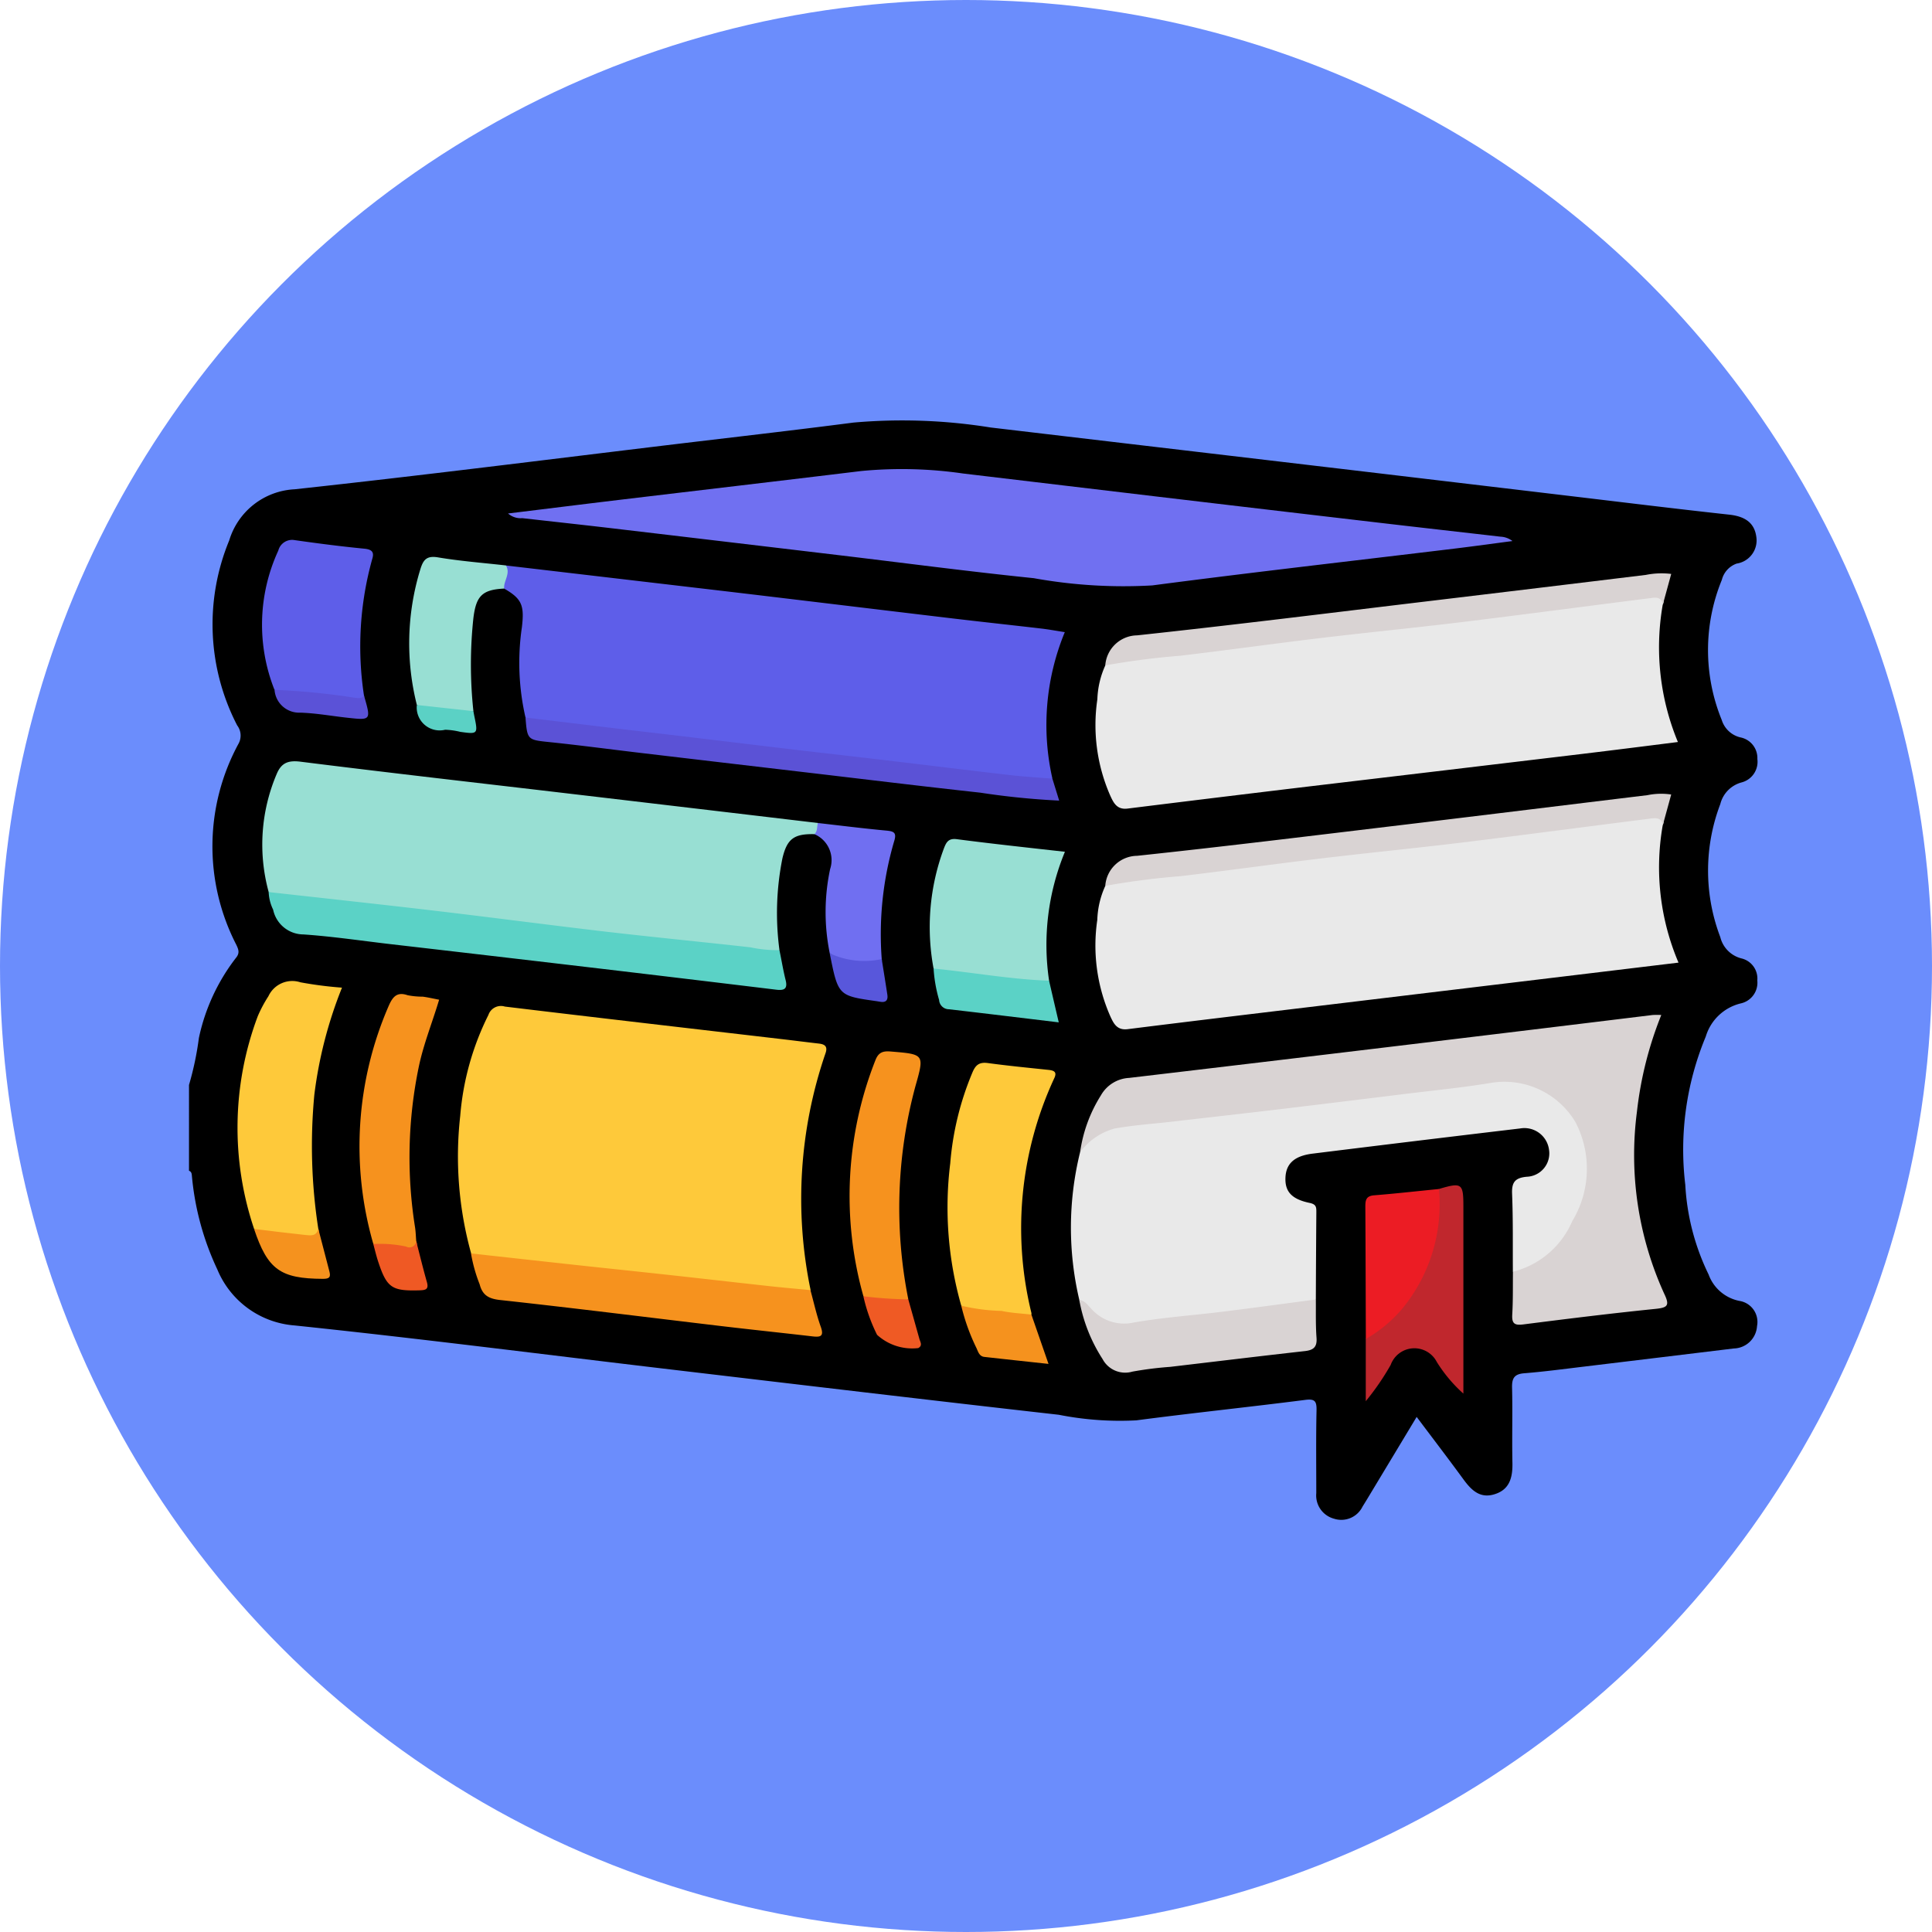 <svg xmlns="http://www.w3.org/2000/svg" xmlns:xlink="http://www.w3.org/1999/xlink" width="92" height="92" viewBox="0 0 92 92">
  <defs>
    <clipPath id="clip-path">
      <rect id="Rectángulo_339004" data-name="Rectángulo 339004" width="74.686" height="52.378" fill="none"/>
    </clipPath>
  </defs>
  <g id="Grupo_983744" data-name="Grupo 983744" transform="translate(-754 -3988)">
    <circle id="Elipse_4873" data-name="Elipse 4873" cx="46" cy="46" r="46" transform="translate(754 3988)" fill="#6b8dfc"/>
    <g id="Grupo_983743" data-name="Grupo 983743" transform="translate(763 4008)">
      <g id="Grupo_983742" data-name="Grupo 983742" transform="translate(0 0)" clip-path="url(#clip-path)">
        <path id="Trazado_211047" data-name="Trazado 211047" d="M0,31.664a14.62,14.62,0,0,0,.471-2.237,9.42,9.42,0,0,1,1.754-3.8c.2-.236.141-.4.027-.639a10.234,10.234,0,0,1,.11-9.581.8.8,0,0,0-.067-.863,10.458,10.458,0,0,1-.38-8.809A3.43,3.43,0,0,1,5.022,3.3c6.035-.653,12.057-1.418,18.084-2.143C25.952.816,28.8.491,31.64.123a26.473,26.473,0,0,1,6.536.234q6.583.777,13.167,1.553Q58.469,2.751,65.6,3.6c2.581.306,5.16.625,7.743.907.69.075,1.191.341,1.289,1.044A1.115,1.115,0,0,1,73.7,6.837a1.105,1.105,0,0,0-.707.775,8.813,8.813,0,0,0-.006,6.671,1.225,1.225,0,0,0,.917.837,1,1,0,0,1,.78,1.022,1.015,1.015,0,0,1-.751,1.116,1.424,1.424,0,0,0-1.014,1.032,8.9,8.9,0,0,0,0,6.335,1.387,1.387,0,0,0,1.021,1.017.985.985,0,0,1,.741,1.047,1.008,1.008,0,0,1-.787,1.092,2.3,2.3,0,0,0-1.665,1.574,14.024,14.024,0,0,0-.977,7.065,11.087,11.087,0,0,0,1.11,4.27,1.965,1.965,0,0,0,1.473,1.259,1.014,1.014,0,0,1,.833,1.2,1.136,1.136,0,0,1-1.107,1.064q-3.58.435-7.16.867c-.94.113-1.88.238-2.823.314-.474.039-.586.243-.575.69.03,1.191-.008,2.382.017,3.573.015.694-.128,1.281-.86,1.5-.71.217-1.125-.231-1.5-.749-.7-.957-1.421-1.9-2.2-2.936-.749,1.244-1.454,2.415-2.16,3.586-.137.229-.275.458-.417.684a1.125,1.125,0,0,1-1.359.577,1.147,1.147,0,0,1-.844-1.217c0-1.313-.017-2.626.012-3.938.01-.448-.082-.564-.556-.5-2.674.342-5.355.62-8.027.972a15,15,0,0,1-3.691-.266c-6.153-.695-12.3-1.428-18.451-2.154-5.98-.706-11.954-1.474-17.944-2.1A4.335,4.335,0,0,1,1.349,40.45a13.242,13.242,0,0,1-1.206-4.4c-.014-.118,0-.246-.143-.3Z" transform="translate(0 0)"/>
        <path id="Trazado_211048" data-name="Trazado 211048" d="M23.5,61.592a17.287,17.287,0,0,1-.519-6.555,13.079,13.079,0,0,1,1.341-4.8.63.63,0,0,1,.784-.4c4.431.535,8.864,1.045,13.3,1.563.554.065,1.107.137,1.661.2.306.036.419.161.3.482a21.338,21.338,0,0,0-.7,11.262.856.856,0,0,1-.755.148c-4.8-.518-9.589-1.068-14.389-1.556a1.666,1.666,0,0,1-1.018-.337" transform="translate(-10.065 -21.905)" fill="#fec93a"/>
        <path id="Trazado_211049" data-name="Trazado 211049" d="M104.064,34.038a11.569,11.569,0,0,0,.75,6.549l-4.76.574L87.257,42.7c-2.892.348-5.784.693-8.675,1.056-.527.066-.681-.3-.839-.645a8.356,8.356,0,0,1-.606-4.558,4.208,4.208,0,0,1,.38-1.618,1.219,1.219,0,0,1,.909-.386c3.875-.489,7.754-.947,11.633-1.406,4.312-.512,8.622-1.04,12.935-1.543a2.23,2.23,0,0,1,.723-.039c.253.053.489.134.347.48" transform="translate(-33.885 -14.748)" fill="#e9e9e9"/>
        <path id="Trazado_211050" data-name="Trazado 211050" d="M104.064,15.292a11.771,11.771,0,0,0,.721,6.547c-1.581.2-3.093.391-4.607.573q-6.43.769-12.861,1.531-4.371.523-8.74,1.066c-.528.066-.68-.309-.837-.649a8.369,8.369,0,0,1-.6-4.555,4.232,4.232,0,0,1,.38-1.617,1.219,1.219,0,0,1,.909-.386c3.875-.489,7.754-.947,11.633-1.406,4.312-.512,8.622-1.04,12.935-1.543a2.23,2.23,0,0,1,.723-.039c.253.053.49.133.347.479" transform="translate(-33.885 -6.505)" fill="#e9e9e9"/>
        <path id="Trazado_211051" data-name="Trazado 211051" d="M26.795,12.365q5.343.627,10.686,1.254c3.515.417,7.028.844,10.542,1.262,1.42.169,2.842.321,4.263.487.356.041.709.108,1.121.171a11.575,11.575,0,0,0-.591,6.971,1.006,1.006,0,0,1-.894.17c-5.076-.618-10.157-1.2-15.235-1.8-2.623-.312-5.245-.634-7.871-.923a1.911,1.911,0,0,1-1.09-.35,11.629,11.629,0,0,1-.172-4.3c.123-1.043,0-1.359-.847-1.843a1.273,1.273,0,0,1,.086-1.1" transform="translate(-11.702 -5.437)" fill="#5e5ee9"/>
        <path id="Trazado_211052" data-name="Trazado 211052" d="M6.533,35.233a8.566,8.566,0,0,1,.381-5.62c.22-.528.54-.663,1.136-.588,4.307.541,8.622,1.029,12.934,1.537q5.854.689,11.707,1.383c.067.218.182.452-.174.531-.973-.022-1.3.227-1.519,1.146a13.259,13.259,0,0,0-.142,4.372.891.891,0,0,1-.82.179c-3.881-.466-7.764-.9-11.647-1.349Q13,36.2,7.608,35.6a1.581,1.581,0,0,1-1.075-.364" transform="translate(-2.739 -12.754)" fill="#98dfd3"/>
        <path id="Trazado_211053" data-name="Trazado 211053" d="M96,65.163c-.008-1.237.013-2.475-.037-3.711-.022-.549.138-.758.694-.812a1.114,1.114,0,0,0,1.063-1.3,1.182,1.182,0,0,0-1.374-1q-4.947.587-9.89,1.2c-.866.109-1.25.479-1.284,1.122-.035.668.277,1.043,1.152,1.224.316.066.319.208.318.438q-.016,2.074-.024,4.148c-.11.266-.345.313-.593.342-2.789.323-5.574.67-8.362,1A2.411,2.411,0,0,1,75.354,66.5a15.011,15.011,0,0,1,.038-7.031A2.2,2.2,0,0,1,77.372,58.1c4.046-.507,8.1-.975,12.147-1.461,1.76-.211,3.521-.406,5.278-.639a4.082,4.082,0,0,1,4.859,4.762A5.527,5.527,0,0,1,97,64.994c-.3.188-.612.438-1,.169" transform="translate(-32.959 -24.604)" fill="#e9e9e9"/>
        <path id="Trazado_211054" data-name="Trazado 211054" d="M27.112,6.28c1.816-.222,3.534-.437,5.254-.643,3.854-.461,7.708-.911,11.561-1.379a20.312,20.312,0,0,1,4.866.119q4.624.55,9.247,1.1,5.347.634,10.695,1.259c1.879.22,3.759.431,5.639.648a1.014,1.014,0,0,1,.571.208c-.9.118-1.806.244-2.711.354-4.816.583-9.637,1.128-14.446,1.759a24,24,0,0,1-5.641-.345c-3.112-.318-6.215-.731-9.321-1.1q-5.383-.641-10.766-1.276c-1.421-.167-2.844-.321-4.267-.482a.908.908,0,0,1-.68-.224" transform="translate(-11.922 -1.828)" fill="#7070f1"/>
        <path id="Trazado_211055" data-name="Trazado 211055" d="M96.344,62.79a4.177,4.177,0,0,0,2.827-2.409,4.809,4.809,0,0,0,.147-4.726,3.943,3.943,0,0,0-3.953-1.869c-1.4.237-2.816.371-4.226.546q-2.867.355-5.735.7c-1.77.211-3.542.41-5.313.614-.909.105-1.828.163-2.726.328A3.021,3.021,0,0,0,75.735,57.1a6.865,6.865,0,0,1,.99-2.707,1.642,1.642,0,0,1,1.344-.833Q90.536,52.089,103,50.564a3.91,3.91,0,0,1,.411,0,17.545,17.545,0,0,0-1.16,4.611,15.921,15.921,0,0,0,1.3,8.663c.27.562.164.662-.419.721-2.1.213-4.194.472-6.287.739-.417.054-.556-.034-.531-.467.04-.677.025-1.358.033-2.038" transform="translate(-33.302 -22.231)" fill="#d9d3d3"/>
        <path id="Trazado_211056" data-name="Trazado 211056" d="M6.768,40.121c2.608.292,5.216.572,7.822.879,2.725.32,5.445.68,8.17,1,2.32.269,4.645.495,6.966.755a5.876,5.876,0,0,0,1.364.131c.1.475.176.953.294,1.422.105.419-.058.509-.442.463q-4.507-.547-9.017-1.079-4.69-.552-9.382-1.094c-1.372-.16-2.74-.365-4.116-.459A1.482,1.482,0,0,1,6.98,40.958a2.08,2.08,0,0,1-.212-.837" transform="translate(-2.974 -17.642)" fill="#5bd2c6"/>
        <path id="Trazado_211057" data-name="Trazado 211057" d="M65.143,66.2a17.065,17.065,0,0,1-.523-6.777,14.039,14.039,0,0,1,1.046-4.3c.154-.381.331-.529.747-.473.962.131,1.929.224,2.894.326.276.03.407.111.257.415a16.952,16.952,0,0,0-1.079,11.16.318.318,0,0,1,0,.073c-.229.2-.495.109-.752.1-.645-.019-1.276-.174-1.922-.188a.7.7,0,0,1-.666-.34" transform="translate(-28.37 -24.028)" fill="#fec93a"/>
        <path id="Trazado_211058" data-name="Trazado 211058" d="M4.913,59.493a15.1,15.1,0,0,1,.171-10.119,6.205,6.205,0,0,1,.511-.961,1.251,1.251,0,0,1,1.522-.663,18.353,18.353,0,0,0,1.981.255A20.382,20.382,0,0,0,7.782,53.1a25.82,25.82,0,0,0,.187,6.381c.106.332-.117.473-.363.472a4.656,4.656,0,0,1-2.693-.457" transform="translate(-1.813 -20.974)" fill="#fec93a"/>
        <path id="Trazado_211059" data-name="Trazado 211059" d="M63.144,41.781a10.73,10.73,0,0,1,.492-5.722c.111-.287.211-.491.614-.439,1.68.219,3.366.4,5.149.6a11.588,11.588,0,0,0-.754,6.141.917.917,0,0,1-.817.191c-1.3-.139-2.592-.322-3.893-.447a1.244,1.244,0,0,1-.791-.323" transform="translate(-27.688 -15.659)" fill="#98dfd3"/>
        <path id="Trazado_211060" data-name="Trazado 211060" d="M23.971,70.835q2.441.269,4.882.537c1.509.164,3.018.32,4.527.485,1.6.175,3.206.36,4.81.536.647.07,1.295.126,1.942.188.161.584.289,1.179.493,1.748.161.45-.01.5-.387.456-1.446-.168-2.893-.319-4.338-.49-3.516-.417-7.03-.859-10.55-1.243-.551-.061-.838-.236-.971-.752a7.316,7.316,0,0,1-.41-1.463" transform="translate(-10.54 -31.147)" fill="#f6921e"/>
        <path id="Trazado_211061" data-name="Trazado 211061" d="M6.8,17.331A8.415,8.415,0,0,1,6.981,10.7a.679.679,0,0,1,.78-.5c1.1.157,2.21.3,3.319.408.363.037.48.162.372.5a15.477,15.477,0,0,0-.391,6.488.222.222,0,0,1-.251.275A16.267,16.267,0,0,1,6.8,17.331" transform="translate(-2.729 -4.48)" fill="#5e5ee9"/>
        <path id="Trazado_211062" data-name="Trazado 211062" d="M104.422,33.252c-.064-.392-.367-.337-.622-.305-2.983.375-5.963.773-8.947,1.137-2.222.271-4.449.487-6.671.753-2.245.268-4.485.582-6.73.848a36.043,36.043,0,0,0-3.577.462,1.537,1.537,0,0,1,1.514-1.432c4.3-.457,8.587-.988,12.879-1.5,3.809-.457,7.616-.927,11.424-1.388a3.217,3.217,0,0,1,1.132-.031l-.4,1.46" transform="translate(-34.243 -13.962)" fill="#d9d3d3"/>
        <path id="Trazado_211063" data-name="Trazado 211063" d="M104.422,14.508c-.064-.392-.368-.337-.622-.3-2.982.375-5.963.773-8.947,1.137-2.222.271-4.449.487-6.671.753-2.245.268-4.485.582-6.73.848a36.066,36.066,0,0,0-3.577.462,1.541,1.541,0,0,1,1.514-1.432c4.659-.5,9.309-1.082,13.962-1.639q5.134-.614,10.268-1.24a3.786,3.786,0,0,1,1.206-.046l-.4,1.462" transform="translate(-34.243 -5.721)" fill="#d9d3d3"/>
        <path id="Trazado_211064" data-name="Trazado 211064" d="M15.16,60.692a16.766,16.766,0,0,1,.749-11.38c.185-.406.391-.638.881-.468a3.752,3.752,0,0,0,.723.069c.239.031.476.087.78.145-.319,1.069-.735,2.09-.963,3.167a21.213,21.213,0,0,0-.184,7.67c.033.216.038.435.056.653.105.292-.075.444-.306.426a3.2,3.2,0,0,1-1.734-.283" transform="translate(-6.382 -21.453)" fill="#f6921e"/>
        <path id="Trazado_211065" data-name="Trazado 211065" d="M56.806,65.323a17.623,17.623,0,0,1,.577-11.256c.147-.371.37-.431.727-.4,1.6.133,1.606.125,1.171,1.658a22.2,22.2,0,0,0-.337,10.144,2.222,2.222,0,0,1-2.137-.146" transform="translate(-24.691 -23.595)" fill="#f6921e"/>
        <path id="Trazado_211066" data-name="Trazado 211066" d="M28.6,25.289q2.148.258,4.3.517c1.409.167,2.82.328,4.23.5,1.457.173,2.913.351,4.37.523,1.434.169,2.869.329,4.3.5,1.959.232,3.916.475,5.875.7.67.077,1.344.115,2.016.17l.323,1.045a36.306,36.306,0,0,1-3.756-.378c-2.747-.3-5.489-.636-8.233-.958q-3.972-.466-7.944-.935c-1.444-.171-2.885-.364-4.332-.514-1.043-.108-1.065-.1-1.148-1.166" transform="translate(-12.577 -11.12)" fill="#5b52d6"/>
        <path id="Trazado_211067" data-name="Trazado 211067" d="M75.667,74.764c.3.043.434.3.621.477a2.085,2.085,0,0,0,1.978.6c1.4-.244,2.822-.34,4.232-.515,1.479-.183,2.956-.386,4.433-.58.007.606-.013,1.213.032,1.815.034.44-.132.594-.551.641-2.141.24-4.279.5-6.419.752a16.676,16.676,0,0,0-1.8.227,1.218,1.218,0,0,1-1.418-.6,7.645,7.645,0,0,1-1.109-2.817" transform="translate(-33.272 -32.865)" fill="#d9d3d3"/>
        <path id="Trazado_211068" data-name="Trazado 211068" d="M23.323,12.046c.235.387-.119.729-.086,1.1-1.05.05-1.335.356-1.464,1.4a20.762,20.762,0,0,0,0,4.434,3.648,3.648,0,0,1-2.693-.294,11.988,11.988,0,0,1,.161-6.442c.137-.452.29-.678.843-.585,1.071.18,2.158.262,3.239.385" transform="translate(-8.23 -5.118)" fill="#98dfd3"/>
        <path id="Trazado_211069" data-name="Trazado 211069" d="M103.5,65.221c1.089-.323,1.164-.27,1.164.83v8.914a6.886,6.886,0,0,1-1.267-1.509,1.2,1.2,0,0,0-2.195.143,12.2,12.2,0,0,1-1.186,1.727V72.362a2.051,2.051,0,0,1,.643-.678,7.045,7.045,0,0,0,2.649-5.494c.008-.331-.069-.685.19-.969" transform="translate(-43.979 -28.603)" fill="#c0272d"/>
        <path id="Trazado_211070" data-name="Trazado 211070" d="M103.48,65.357a7.813,7.813,0,0,1-1.767,5.726A6.541,6.541,0,0,1,100,72.5c-.007-2.1-.011-4.207-.024-6.31,0-.3.038-.5.412-.531,1.033-.082,2.063-.2,3.094-.3" transform="translate(-43.96 -28.739)" fill="#ec1c24"/>
        <path id="Trazado_211071" data-name="Trazado 211071" d="M53.148,34.783c.166-.142.112-.355.173-.531,1.082.123,2.162.259,3.245.36.369.034.516.092.38.517a15.725,15.725,0,0,0-.589,5.6.2.2,0,0,1-.108.236,2.946,2.946,0,0,1-2.367-.51,9.83,9.83,0,0,1,.018-4.011,1.346,1.346,0,0,0-.751-1.662" transform="translate(-23.37 -15.061)" fill="#706ff1"/>
        <path id="Trazado_211072" data-name="Trazado 211072" d="M63.282,46.623c1.835.178,3.654.513,5.5.579.146.63.292,1.261.461,1.983-1.782-.214-3.505-.425-5.23-.624a.47.47,0,0,1-.468-.443,6.843,6.843,0,0,1-.263-1.495" transform="translate(-27.826 -20.501)" fill="#5bd2c6"/>
        <path id="Trazado_211073" data-name="Trazado 211073" d="M65.634,75.275a9.171,9.171,0,0,0,1.918.249c.453.1.947.119,1.423.177l.814,2.347c-1.065-.115-2.06-.222-3.054-.333-.234-.026-.294-.234-.369-.406a9.688,9.688,0,0,1-.733-2.035" transform="translate(-28.86 -33.1)" fill="#f5921e"/>
        <path id="Trazado_211074" data-name="Trazado 211074" d="M5.532,68.739c.808.1,1.616.2,2.426.287.253.026.556.078.63-.3.176.676.35,1.353.529,2.029.076.287,0,.363-.318.361-2.014-.011-2.618-.438-3.268-2.375" transform="translate(-2.433 -30.219)" fill="#f5921e"/>
        <path id="Trazado_211075" data-name="Trazado 211075" d="M57.319,74.475a19.61,19.61,0,0,0,2.137.146q.265.94.528,1.881c.043.152.166.316-.052.439a2.481,2.481,0,0,1-1.963-.631,8.043,8.043,0,0,1-.652-1.835" transform="translate(-25.204 -32.747)" fill="#ef5a24"/>
        <path id="Trazado_211076" data-name="Trazado 211076" d="M54.457,45.325a3.855,3.855,0,0,0,2.475.274c.09.565.183,1.13.269,1.7.035.234-.049.376-.315.338-.071-.01-.143-.024-.214-.034-1.813-.258-1.813-.258-2.215-2.274" transform="translate(-23.946 -19.93)" fill="#5857db"/>
        <path id="Trazado_211077" data-name="Trazado 211077" d="M7.27,22.934a32.282,32.282,0,0,1,3.809.373c.178.015.331.066.45-.106.342,1.183.342,1.184-.8,1.058-.746-.082-1.49-.219-2.238-.241A1.175,1.175,0,0,1,7.27,22.934" transform="translate(-3.197 -10.082)" fill="#5b52d7"/>
        <path id="Trazado_211078" data-name="Trazado 211078" d="M15.666,69.922a5.934,5.934,0,0,1,1.562.121.321.321,0,0,0,.478-.265c.169.651.325,1.3.51,1.95.107.373-.079.391-.368.4-1.3.036-1.54-.119-1.952-1.373-.09-.273-.155-.554-.231-.831" transform="translate(-6.889 -30.683)" fill="#ef5924"/>
        <path id="Trazado_211079" data-name="Trazado 211079" d="M19.365,24.219l2.693.294c.018.1.034.192.054.286.166.8.146.817-.68.7a3.425,3.425,0,0,0-.72-.1,1.093,1.093,0,0,1-1.347-1.185" transform="translate(-8.515 -10.649)" fill="#5bd1c5"/>
      </g>
    </g>
  </g>
</svg>
